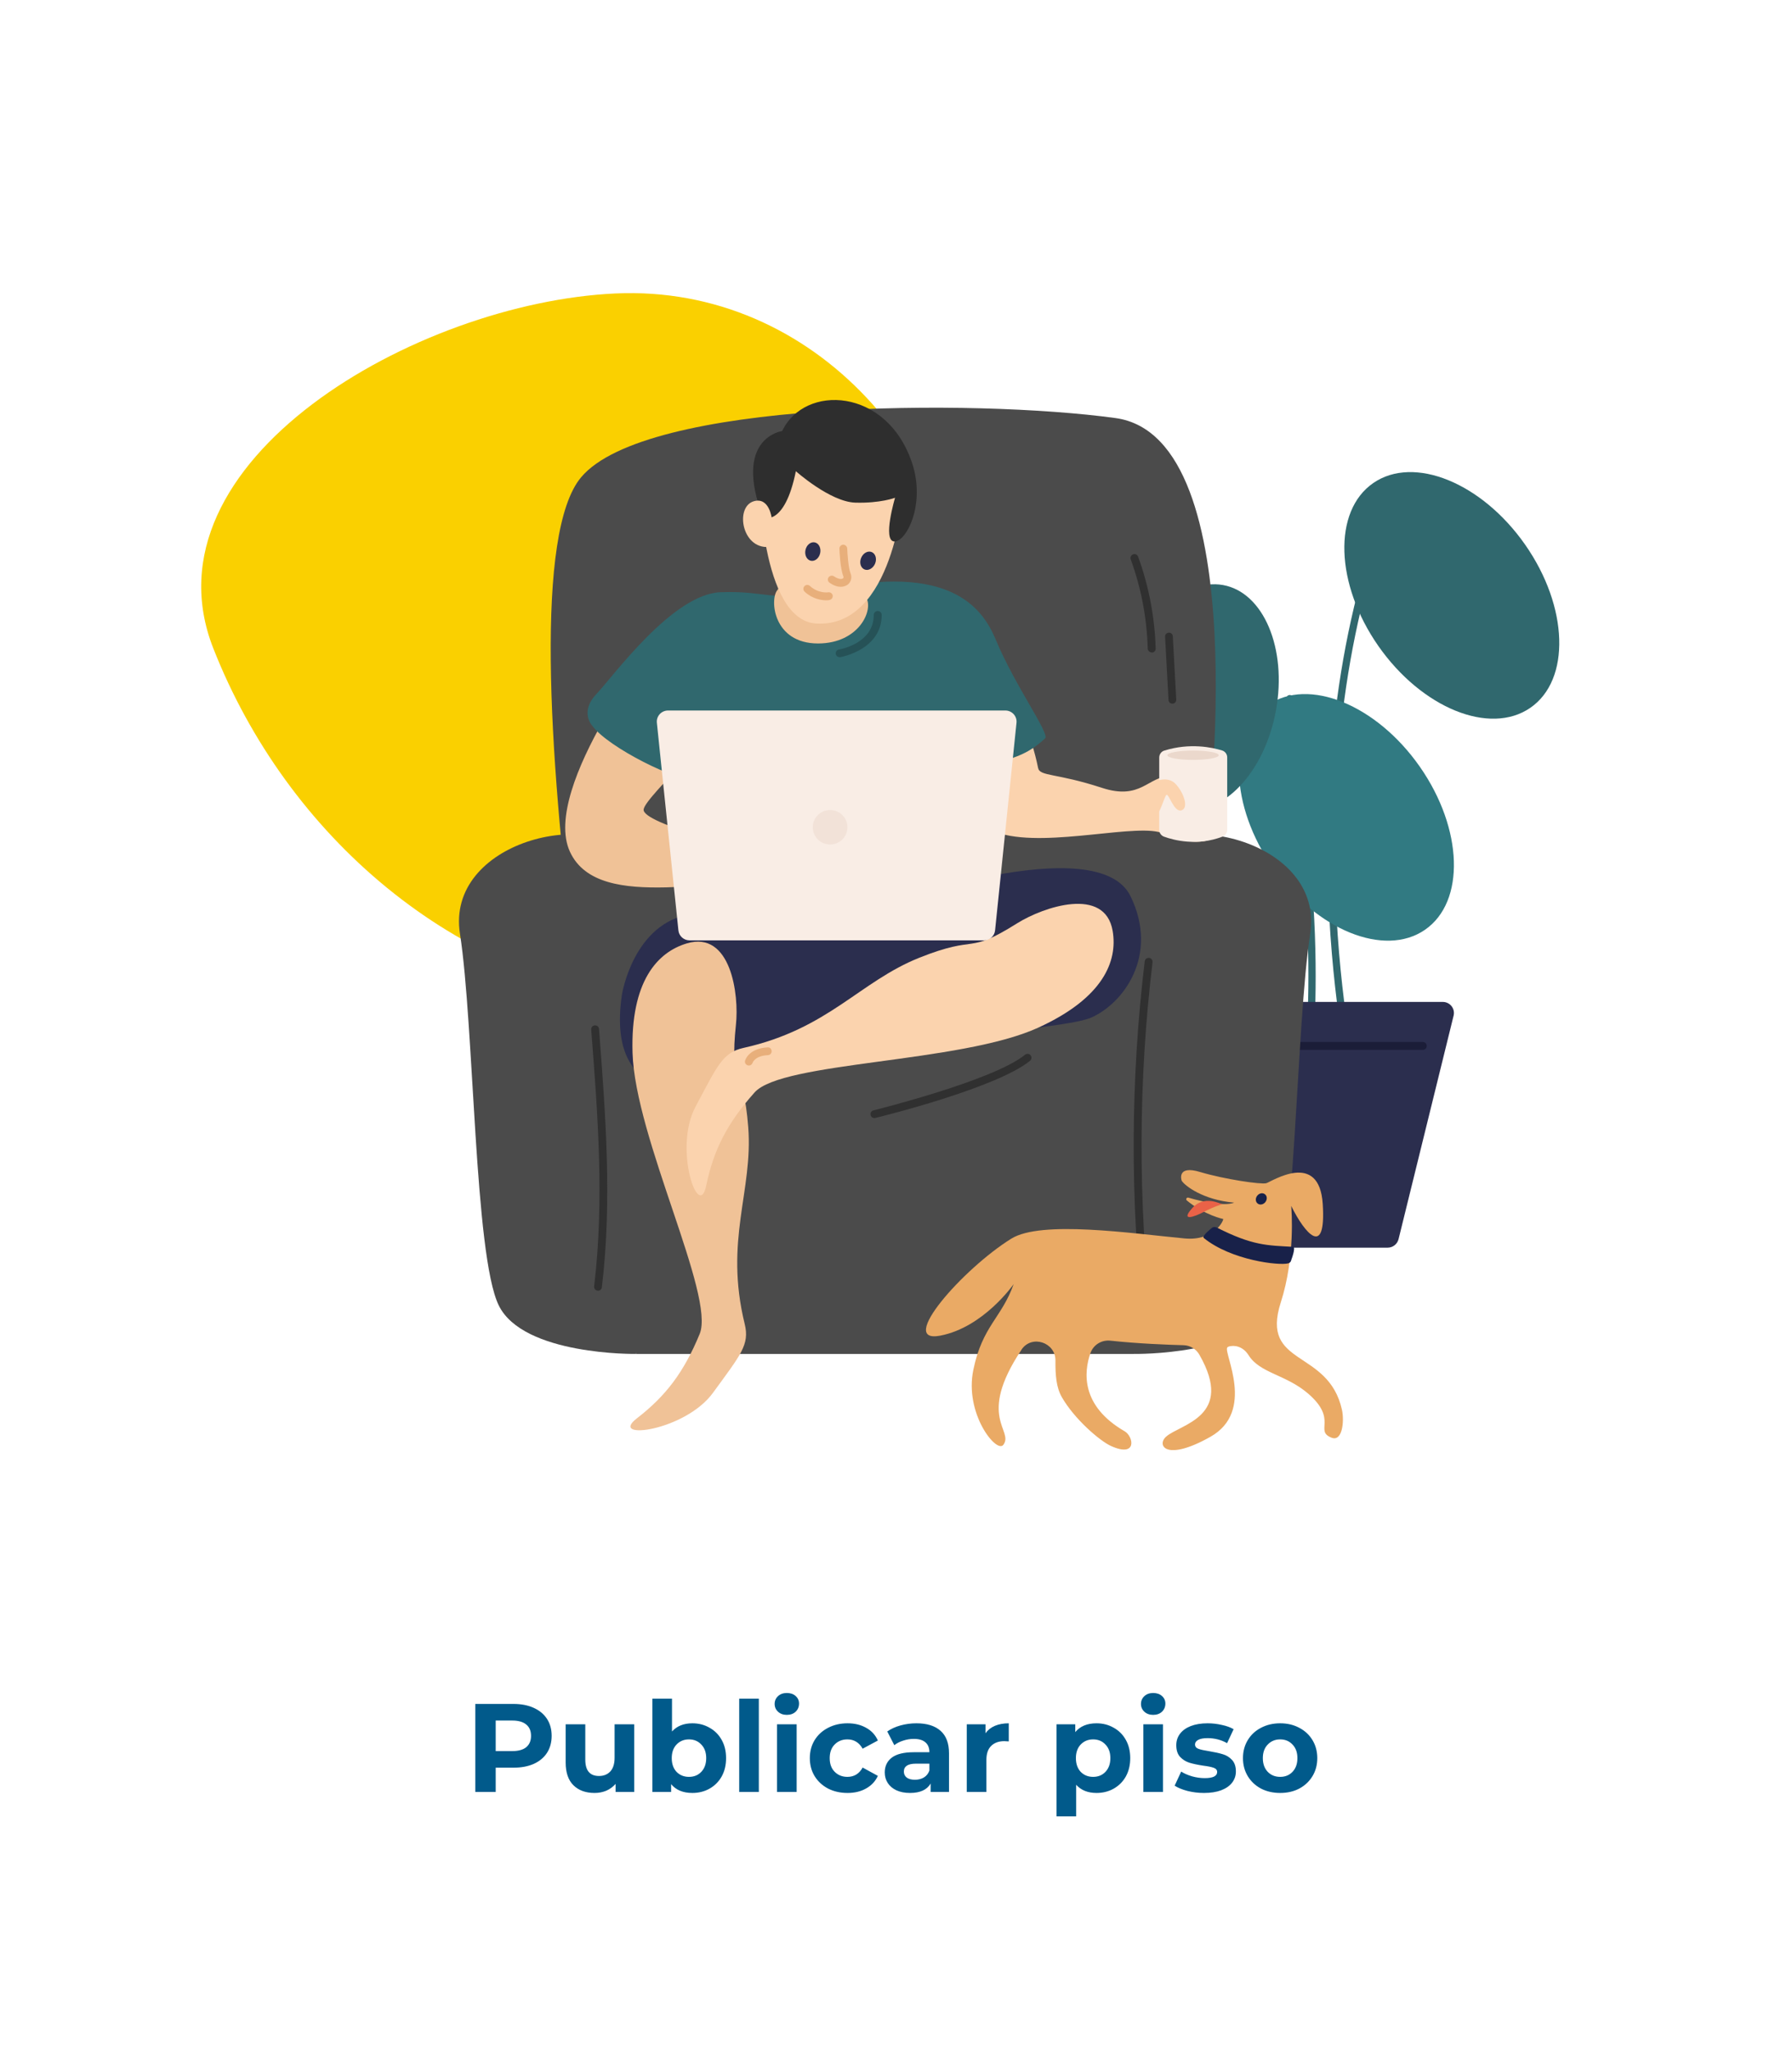 <svg width="285" height="326" viewBox="0 0 285 326" fill="none" xmlns="http://www.w3.org/2000/svg">
<g clip-path="url(#clip0)">
<g filter="url(#filter0_ddi)">
<rect width="284.083" height="325.331" rx="8" fill="white"/>
<rect width="284.083" height="325.331" rx="8" fill="url(#paint0_linear)" fill-opacity="0.1" style="mix-blend-mode:overlay"/>
</g>
<path fill-rule="evenodd" clip-rule="evenodd" d="M104.458 159.349C72.257 156.115 45.604 132.817 33.925 103.119C22.247 73.421 66.217 48.122 97.886 46.673C129.556 45.224 154.003 73.01 154.003 104.66C154.003 136.309 136.659 162.582 104.458 159.349Z" fill="#FAD000"/>
<path d="M81.656 271C82.896 271 83.969 271.207 84.876 271.62C85.796 272.033 86.503 272.62 86.996 273.38C87.489 274.14 87.736 275.04 87.736 276.08C87.736 277.107 87.489 278.007 86.996 278.78C86.503 279.54 85.796 280.127 84.876 280.54C83.969 280.94 82.896 281.14 81.656 281.14H78.836V285H75.596V271H81.656ZM81.476 278.5C82.449 278.5 83.189 278.293 83.696 277.88C84.203 277.453 84.456 276.853 84.456 276.08C84.456 275.293 84.203 274.693 83.696 274.28C83.189 273.853 82.449 273.64 81.476 273.64H78.836V278.5H81.476ZM100.864 274.24V285H97.904V283.72C97.491 284.187 96.998 284.547 96.424 284.8C95.851 285.04 95.231 285.16 94.564 285.16C93.151 285.16 92.031 284.753 91.204 283.94C90.378 283.127 89.964 281.92 89.964 280.32V274.24H93.084V279.86C93.084 281.593 93.811 282.46 95.264 282.46C96.011 282.46 96.611 282.22 97.064 281.74C97.518 281.247 97.744 280.52 97.744 279.56V274.24H100.864ZM110.115 274.08C111.115 274.08 112.022 274.313 112.835 274.78C113.662 275.233 114.308 275.88 114.775 276.72C115.242 277.547 115.475 278.513 115.475 279.62C115.475 280.727 115.242 281.7 114.775 282.54C114.308 283.367 113.662 284.013 112.835 284.48C112.022 284.933 111.115 285.16 110.115 285.16C108.635 285.16 107.508 284.693 106.735 283.76V285H103.755V270.16H106.875V275.38C107.662 274.513 108.742 274.08 110.115 274.08ZM109.575 282.6C110.375 282.6 111.028 282.333 111.535 281.8C112.055 281.253 112.315 280.527 112.315 279.62C112.315 278.713 112.055 277.993 111.535 277.46C111.028 276.913 110.375 276.64 109.575 276.64C108.775 276.64 108.115 276.913 107.595 277.46C107.088 277.993 106.835 278.713 106.835 279.62C106.835 280.527 107.088 281.253 107.595 281.8C108.115 282.333 108.775 282.6 109.575 282.6ZM117.564 270.16H120.684V285H117.564V270.16ZM123.579 274.24H126.699V285H123.579V274.24ZM125.139 272.74C124.566 272.74 124.099 272.573 123.739 272.24C123.379 271.907 123.199 271.493 123.199 271C123.199 270.507 123.379 270.093 123.739 269.76C124.099 269.427 124.566 269.26 125.139 269.26C125.712 269.26 126.179 269.42 126.539 269.74C126.899 270.06 127.079 270.46 127.079 270.94C127.079 271.46 126.899 271.893 126.539 272.24C126.179 272.573 125.712 272.74 125.139 272.74ZM134.795 285.16C133.648 285.16 132.615 284.927 131.695 284.46C130.788 283.98 130.075 283.32 129.555 282.48C129.048 281.64 128.795 280.687 128.795 279.62C128.795 278.553 129.048 277.6 129.555 276.76C130.075 275.92 130.788 275.267 131.695 274.8C132.615 274.32 133.648 274.08 134.795 274.08C135.928 274.08 136.915 274.32 137.755 274.8C138.608 275.267 139.228 275.94 139.615 276.82L137.195 278.12C136.635 277.133 135.828 276.64 134.775 276.64C133.961 276.64 133.288 276.907 132.755 277.44C132.221 277.973 131.955 278.7 131.955 279.62C131.955 280.54 132.221 281.267 132.755 281.8C133.288 282.333 133.961 282.6 134.775 282.6C135.841 282.6 136.648 282.107 137.195 281.12L139.615 282.44C139.228 283.293 138.608 283.96 137.755 284.44C136.915 284.92 135.928 285.16 134.795 285.16ZM145.751 274.08C147.418 274.08 148.698 274.48 149.591 275.28C150.484 276.067 150.931 277.26 150.931 278.86V285H148.011V283.66C147.424 284.66 146.331 285.16 144.731 285.16C143.904 285.16 143.184 285.02 142.571 284.74C141.971 284.46 141.511 284.073 141.191 283.58C140.871 283.087 140.711 282.527 140.711 281.9C140.711 280.9 141.084 280.113 141.831 279.54C142.591 278.967 143.758 278.68 145.331 278.68H147.811C147.811 278 147.604 277.48 147.191 277.12C146.778 276.747 146.158 276.56 145.331 276.56C144.758 276.56 144.191 276.653 143.631 276.84C143.084 277.013 142.618 277.253 142.231 277.56L141.111 275.38C141.698 274.967 142.398 274.647 143.211 274.42C144.038 274.193 144.884 274.08 145.751 274.08ZM145.511 283.06C146.044 283.06 146.518 282.94 146.931 282.7C147.344 282.447 147.638 282.08 147.811 281.6V280.5H145.671C144.391 280.5 143.751 280.92 143.751 281.76C143.751 282.16 143.904 282.48 144.211 282.72C144.531 282.947 144.964 283.06 145.511 283.06ZM156.735 275.66C157.108 275.14 157.608 274.747 158.235 274.48C158.875 274.213 159.608 274.08 160.435 274.08V276.96C160.088 276.933 159.855 276.92 159.735 276.92C158.842 276.92 158.142 277.173 157.635 277.68C157.128 278.173 156.875 278.92 156.875 279.92V285H153.755V274.24H156.735V275.66ZM174.392 274.08C175.392 274.08 176.299 274.313 177.112 274.78C177.939 275.233 178.586 275.88 179.052 276.72C179.519 277.547 179.752 278.513 179.752 279.62C179.752 280.727 179.519 281.7 179.052 282.54C178.586 283.367 177.939 284.013 177.112 284.48C176.299 284.933 175.392 285.16 174.392 285.16C173.019 285.16 171.939 284.727 171.152 283.86V288.88H168.032V274.24H171.012V275.48C171.786 274.547 172.912 274.08 174.392 274.08ZM173.852 282.6C174.652 282.6 175.306 282.333 175.812 281.8C176.332 281.253 176.592 280.527 176.592 279.62C176.592 278.713 176.332 277.993 175.812 277.46C175.306 276.913 174.652 276.64 173.852 276.64C173.052 276.64 172.392 276.913 171.872 277.46C171.366 277.993 171.112 278.713 171.112 279.62C171.112 280.527 171.366 281.253 171.872 281.8C172.392 282.333 173.052 282.6 173.852 282.6ZM181.841 274.24H184.961V285H181.841V274.24ZM183.401 272.74C182.828 272.74 182.361 272.573 182.001 272.24C181.641 271.907 181.461 271.493 181.461 271C181.461 270.507 181.641 270.093 182.001 269.76C182.361 269.427 182.828 269.26 183.401 269.26C183.974 269.26 184.441 269.42 184.801 269.74C185.161 270.06 185.341 270.46 185.341 270.94C185.341 271.46 185.161 271.893 184.801 272.24C184.441 272.573 183.974 272.74 183.401 272.74ZM191.476 285.16C190.583 285.16 189.71 285.053 188.856 284.84C188.003 284.613 187.323 284.333 186.816 284L187.856 281.76C188.336 282.067 188.916 282.32 189.596 282.52C190.276 282.707 190.943 282.8 191.596 282.8C192.916 282.8 193.576 282.473 193.576 281.82C193.576 281.513 193.396 281.293 193.036 281.16C192.676 281.027 192.123 280.913 191.376 280.82C190.496 280.687 189.77 280.533 189.196 280.36C188.623 280.187 188.123 279.88 187.696 279.44C187.283 279 187.076 278.373 187.076 277.56C187.076 276.88 187.27 276.28 187.656 275.76C188.056 275.227 188.63 274.813 189.376 274.52C190.136 274.227 191.03 274.08 192.056 274.08C192.816 274.08 193.57 274.167 194.316 274.34C195.076 274.5 195.703 274.727 196.196 275.02L195.156 277.24C194.21 276.707 193.176 276.44 192.056 276.44C191.39 276.44 190.89 276.533 190.556 276.72C190.223 276.907 190.056 277.147 190.056 277.44C190.056 277.773 190.236 278.007 190.596 278.14C190.956 278.273 191.53 278.4 192.316 278.52C193.196 278.667 193.916 278.827 194.476 279C195.036 279.16 195.523 279.46 195.936 279.9C196.35 280.34 196.556 280.953 196.556 281.74C196.556 282.407 196.356 283 195.956 283.52C195.556 284.04 194.97 284.447 194.196 284.74C193.436 285.02 192.53 285.16 191.476 285.16ZM203.601 285.16C202.468 285.16 201.448 284.927 200.541 284.46C199.648 283.98 198.948 283.32 198.441 282.48C197.935 281.64 197.681 280.687 197.681 279.62C197.681 278.553 197.935 277.6 198.441 276.76C198.948 275.92 199.648 275.267 200.541 274.8C201.448 274.32 202.468 274.08 203.601 274.08C204.735 274.08 205.748 274.32 206.641 274.8C207.535 275.267 208.235 275.92 208.741 276.76C209.248 277.6 209.501 278.553 209.501 279.62C209.501 280.687 209.248 281.64 208.741 282.48C208.235 283.32 207.535 283.98 206.641 284.46C205.748 284.927 204.735 285.16 203.601 285.16ZM203.601 282.6C204.401 282.6 205.055 282.333 205.561 281.8C206.081 281.253 206.341 280.527 206.341 279.62C206.341 278.713 206.081 277.993 205.561 277.46C205.055 276.913 204.401 276.64 203.601 276.64C202.801 276.64 202.141 276.913 201.621 277.46C201.101 277.993 200.841 278.713 200.841 279.62C200.841 280.527 201.101 281.253 201.621 281.8C202.141 282.333 202.801 282.6 203.601 282.6Z" fill="#015A8B"/>
<g clip-path="url(#clip1)">
<path d="M214.92 170.738C214.953 170.738 215.003 170.738 215.053 170.721C215.368 170.655 215.568 170.341 215.501 170.028C215.385 169.533 204.541 119.522 223.207 76.262C223.339 75.965 223.19 75.634 222.908 75.502C222.625 75.37 222.277 75.519 222.144 75.799C203.329 119.406 214.256 169.78 214.372 170.275C214.405 170.556 214.654 170.738 214.92 170.738Z" fill="#30686E"/>
<path d="M208.344 165.819C208.642 165.819 208.892 165.588 208.925 165.291C208.958 164.812 212.778 116.98 193.115 93.906C192.899 93.658 192.534 93.625 192.302 93.84C192.053 94.038 192.019 94.401 192.235 94.648C211.582 117.376 207.812 164.713 207.762 165.192C207.729 165.506 207.978 165.786 208.294 165.819C208.31 165.819 208.327 165.819 208.344 165.819Z" fill="#30686E"/>
<path d="M219.221 102.753C212.329 92.882 211.964 81.263 218.407 76.823C224.851 72.366 235.678 76.773 242.57 86.643C249.462 96.514 249.827 108.133 243.384 112.573C236.94 117.013 226.129 112.623 219.221 102.753Z" fill="#30686E"/>
<path d="M204.325 168.064C204.358 168.064 204.408 168.064 204.441 168.047C204.757 167.981 204.956 167.668 204.89 167.354C199.044 140.236 205.637 111.55 205.703 111.253C205.77 110.939 205.587 110.626 205.271 110.56C204.956 110.477 204.64 110.675 204.574 110.989C204.508 111.269 197.848 140.219 203.744 167.585C203.81 167.882 204.059 168.064 204.325 168.064Z" fill="#30686E"/>
<path d="M202.465 138.057C195.573 128.187 195.208 116.567 201.651 112.128C208.095 107.671 218.922 112.078 225.814 121.948C232.705 131.818 233.071 143.438 226.627 147.878C220.184 152.318 209.357 147.927 202.465 138.057Z" fill="#317A82"/>
<path d="M179.614 108.81C181.408 98.956 188.067 91.909 194.51 93.047C200.954 94.203 204.723 103.132 202.93 112.986C201.136 122.839 194.477 129.887 188.034 128.748C181.59 127.593 177.821 118.68 179.614 108.81Z" fill="#30686E"/>
<path d="M194.826 159.349H229.451C230.613 159.349 231.46 160.422 231.178 161.544L222.426 197.08C222.227 197.872 221.513 198.433 220.699 198.433H203.594C202.764 198.433 202.05 197.872 201.867 197.08L193.115 161.544C192.833 160.422 193.68 159.349 194.826 159.349Z" fill="#2B2E4E"/>
<path d="M226.279 166.974H199.542C199.193 166.974 198.911 166.694 198.911 166.347C198.911 166.001 199.193 165.72 199.542 165.72H226.279C226.628 165.72 226.91 166.001 226.91 166.347C226.91 166.71 226.628 166.974 226.279 166.974Z" fill="#1B1D38"/>
<path d="M101.165 215.335H180.361L192.003 132.759C192.003 132.759 199.941 69.577 177.405 66.49C154.87 63.404 102.643 63.685 92.413 75.915C77.749 93.46 101.165 215.335 101.165 215.335Z" fill="#4B4B4B"/>
<path d="M101.165 215.335C101.165 215.335 83.197 215.615 79.311 207.594C75.425 199.556 75.425 163.112 73.15 148.489C70.874 133.848 94.506 128.121 101.165 136.72C107.841 145.32 101.165 215.335 101.165 215.335Z" fill="#4B4B4B"/>
<path d="M180.362 215.335C180.362 215.335 198.33 215.615 202.216 207.594C206.102 199.556 206.102 163.112 208.377 148.489C210.652 133.848 187.021 128.121 180.362 136.72C173.702 145.32 180.362 215.335 180.362 215.335Z" fill="#4B4B4B"/>
<path d="M155.9 176.316C155.618 176.316 155.352 176.118 155.286 175.838C155.203 175.508 155.419 175.178 155.751 175.095C160.616 173.989 165.283 171.893 169.268 169.021C169.551 168.823 169.933 168.889 170.132 169.153C170.331 169.434 170.265 169.813 169.999 170.011C165.881 172.966 161.048 175.145 156.033 176.283C156 176.316 155.95 176.316 155.9 176.316Z" fill="#4B4B4B"/>
<path d="M113.57 171.117C109.966 171.002 106.363 170.209 103.108 168.79C102.792 168.658 102.643 168.295 102.792 167.981C102.925 167.668 103.29 167.519 103.606 167.651C106.728 168.988 110.182 169.764 113.603 169.863C113.952 169.879 114.218 170.16 114.201 170.506C114.184 170.853 113.919 171.117 113.57 171.117Z" fill="#4B4B4B"/>
<path d="M111.378 169.45C109.535 169.335 107.758 168.476 106.595 167.156C106.363 166.892 106.396 166.512 106.662 166.281C106.927 166.05 107.309 166.083 107.542 166.347C108.488 167.42 109.95 168.13 111.428 168.212C111.776 168.229 112.026 168.526 112.009 168.873C111.976 169.203 111.71 169.45 111.378 169.45Z" fill="#4B4B4B"/>
<path d="M182.487 210.515C182.172 210.515 181.906 210.284 181.873 209.971C179.714 191.023 179.78 171.827 182.055 152.895C182.089 152.549 182.388 152.318 182.753 152.351C183.102 152.384 183.334 152.697 183.301 153.044C181.026 171.876 180.976 190.973 183.118 209.839C183.151 210.185 182.919 210.482 182.57 210.515C182.537 210.515 182.504 210.515 182.487 210.515Z" fill="#303030"/>
<path d="M183.168 103.759C182.836 103.759 182.554 103.495 182.537 103.165C182.404 98.312 181.491 93.526 179.83 88.954C179.714 88.64 179.88 88.277 180.212 88.162C180.528 88.046 180.893 88.211 181.009 88.541C182.72 93.245 183.65 98.164 183.799 103.149C183.816 103.495 183.533 103.776 183.201 103.792C183.185 103.759 183.168 103.759 183.168 103.759Z" fill="#303030"/>
<path d="M186.456 111.913C186.124 111.913 185.858 111.666 185.842 111.335L185.294 101.267C185.277 100.921 185.543 100.64 185.875 100.624C186.24 100.607 186.506 100.871 186.523 101.201L187.071 111.269C187.087 111.616 186.821 111.897 186.489 111.913C186.473 111.913 186.473 111.913 186.456 111.913Z" fill="#303030"/>
<path d="M95.103 205.283C94.688 205.234 94.439 204.937 94.489 204.59C96.133 191.023 95.07 177.158 94.024 163.739C93.991 163.393 94.257 163.096 94.605 163.079C94.954 163.046 95.253 163.31 95.269 163.657C96.299 177.125 97.379 191.056 95.718 204.738C95.685 205.052 95.419 205.283 95.103 205.283Z" fill="#303030"/>
<path d="M139.061 177.818C138.779 177.818 138.53 177.637 138.463 177.34C138.38 177.01 138.579 176.68 138.912 176.597C139.094 176.548 157.926 171.893 163.024 167.75C163.29 167.536 163.689 167.569 163.904 167.833C164.12 168.097 164.087 168.493 163.821 168.708C158.507 173.048 140.008 177.62 139.21 177.802C139.161 177.818 139.111 177.818 139.061 177.818Z" fill="#303030"/>
<path d="M98.906 158.227C98.906 158.227 100.683 146.739 110 145.353C119.316 143.966 127.187 148.703 134.511 145.947C141.834 143.19 174.649 131.934 179.814 142.563C184.38 151.988 178.618 159.663 173.47 161.874C168.322 164.086 129.961 166.034 121.043 170.358C112.125 174.699 96.166 176.795 98.906 158.227Z" fill="#2B2E4E"/>
<path d="M109.236 150.04C104.569 151.427 100.268 156.048 100.6 167.437C100.999 181.004 113.786 206.059 111.278 212.149C108.771 218.24 105.881 222.036 101.281 225.585C96.681 229.15 108.953 227.615 113.387 221.524C117.821 215.434 119.249 213.866 118.436 210.565C115.164 197.212 119.781 189.455 119 179.287C118.22 169.12 116.028 172.57 117.041 162.997C117.572 158.161 116.227 147.96 109.236 150.04Z" fill="#F0C297"/>
<path d="M176.957 148.059C177.771 152.846 175.496 158.722 165.084 163.459C152.679 169.103 124.414 168.806 120.013 173.741C115.613 178.677 113.487 182.918 112.308 188.596C111.129 194.274 107.077 182.654 110.614 176.019C114.151 169.384 114.932 167.403 118.253 166.661C131.754 163.657 136.703 156.114 146.219 152.318C155.734 148.521 153.592 151.988 161.779 146.838C165.947 144.23 175.745 140.913 176.957 148.059Z" fill="#FBD3AE"/>
<path d="M104.918 101.185C104.918 101.185 85.953 125.233 90.636 135.449C95.319 145.666 115.729 138.354 123.966 141.54C132.203 144.725 134.644 148.456 136.321 146.59C137.998 144.725 130.01 139.394 130.758 139.015C131.505 138.635 134.627 141.986 135.507 140.632C136.387 139.262 130.143 135.35 124.779 135.449C119.415 135.548 102.111 130.977 102.361 128.748C102.61 126.52 116.592 114.834 115.264 109.388C113.919 103.924 108.389 99.584 104.918 101.185Z" fill="#F0C297"/>
<path d="M147.398 107.655C147.398 107.655 151.367 130.366 159.155 132.594C166.943 134.822 181.341 130.762 185.045 132.594C188.748 134.426 195.058 134.855 193.763 130.135C192.468 125.414 189.694 123.434 186.141 123.434C182.57 123.434 181.491 127.345 175.247 125.299C167.973 122.922 165.382 123.5 165.1 122.146C164.087 117.112 161.463 109.883 157.312 107.126C153.143 104.37 147.248 103.99 147.398 107.655Z" fill="#FBD3AE"/>
<path d="M94.207 115.445C94.207 115.445 92.114 113.266 94.854 110.378C97.594 107.489 106.977 94.45 114.633 94.186C122.288 93.922 122.189 95.837 131.273 93.84C151.217 89.449 156.282 96.778 158.358 101.713C161.463 109.173 167.01 116.716 166.213 117.442C164.619 118.895 162.975 120.099 159.471 121.024C153.974 122.476 152.679 118.812 152.413 125.513C152.147 132.214 147.298 133.733 155.003 135.614C160.517 136.968 160.915 140.203 154.572 140.599C148.228 140.995 150.154 147.152 137.666 147.944C125.178 148.736 113.902 144.692 110.132 145.864C106.363 147.036 107.791 142.563 110.398 138.75C114.633 132.577 113.171 123.549 110.531 123.995C107.907 124.407 96.764 118.928 94.207 115.445Z" fill="#30686E"/>
<path d="M156.481 149.561H109.667C108.754 149.561 107.974 148.868 107.891 147.96L104.47 114.966C104.353 113.91 105.184 113.002 106.247 113.002H159.886C160.949 113.002 161.779 113.91 161.663 114.966L158.258 147.96C158.175 148.868 157.395 149.561 156.481 149.561Z" fill="#F9EDE5"/>
<path d="M136.886 87.881C136.886 87.881 136.421 93.047 137.716 94.979C139.011 96.91 136.687 102.34 130.094 102.34C122.953 102.34 122.405 95.342 123.617 93.873C124.829 92.404 123.982 87.419 125.66 87.502C127.32 87.601 136.886 87.881 136.886 87.881Z" fill="#F0C297"/>
<path d="M143.661 78.374C143.661 78.374 142.133 99.881 129.828 99.171C120.877 98.659 120.744 75.998 120.744 75.998C120.744 75.998 122.338 67.382 131.954 68.207C141.569 69.032 144.11 74.116 143.661 78.374Z" fill="#FBD3AE"/>
<path d="M126.573 74.941C126.573 74.941 132.02 79.81 136.022 79.942C140.024 80.058 142.349 79.167 142.349 79.167C142.349 79.167 140.323 85.967 142.2 86.115C144.076 86.264 147.248 80.289 145.073 73.687C141.087 61.589 127.935 61.06 124.398 68.554C124.398 68.554 116.46 69.594 121.375 82.336C121.375 82.336 124.779 83.838 126.573 74.941Z" fill="#2E2E2E"/>
<path d="M136.952 88.74C136.637 89.499 136.886 90.324 137.5 90.572C138.115 90.819 138.862 90.39 139.177 89.631C139.493 88.872 139.244 88.046 138.629 87.799C138.015 87.551 137.268 87.964 136.952 88.74Z" fill="#2B2E4E"/>
<path d="M128.101 87.485C127.935 88.294 128.317 89.053 128.964 89.185C129.612 89.317 130.276 88.773 130.442 87.964C130.608 87.155 130.226 86.396 129.579 86.264C128.931 86.132 128.267 86.677 128.101 87.485Z" fill="#2B2E4E"/>
<path d="M133.714 93.328C133.249 93.328 132.651 93.18 131.937 92.684C131.655 92.486 131.572 92.107 131.771 91.826C131.97 91.546 132.352 91.48 132.634 91.661C133.315 92.123 133.847 92.156 134.063 91.991C134.162 91.909 134.179 91.793 134.129 91.661C133.614 90.407 133.515 87.584 133.498 87.271C133.481 86.924 133.764 86.643 134.096 86.627C134.395 86.61 134.727 86.891 134.743 87.221C134.777 88.03 134.909 90.308 135.275 91.199C135.541 91.826 135.358 92.536 134.843 92.965C134.694 93.064 134.312 93.328 133.714 93.328Z" fill="#E8AF7B"/>
<path d="M131.422 95.474C130.675 95.474 129.247 95.292 127.968 94.104C127.719 93.873 127.702 93.477 127.935 93.229C128.167 92.982 128.566 92.965 128.815 93.196C130.143 94.418 131.671 94.219 131.721 94.203C132.053 94.153 132.385 94.385 132.435 94.715C132.485 95.045 132.252 95.358 131.92 95.424C131.904 95.441 131.721 95.474 131.422 95.474Z" fill="#E8AF7B"/>
<path d="M122.737 82.418C122.737 82.418 122.355 79.035 119.914 79.711C116.742 80.603 118.037 87.815 122.737 86.924V82.418Z" fill="#FBD3AE"/>
<path d="M184.364 120.496V131.983C184.364 132.479 184.679 132.908 185.144 133.073C186.689 133.634 190.392 134.608 194.444 133.056C194.892 132.891 195.175 132.446 195.175 131.967V120.463C195.175 119.951 194.843 119.505 194.361 119.357C192.817 118.878 189.279 118.103 185.178 119.373C184.679 119.522 184.364 119.984 184.364 120.496Z" fill="#F9EDE5"/>
<path d="M183.65 124.325C183.65 124.325 185.692 123.301 186.987 124.704C188.283 126.091 189.097 128.517 187.901 128.88C186.722 129.26 185.908 126.223 185.526 126.421C185.144 126.619 184.497 129.739 183.633 129.689C182.786 129.639 181.873 126.735 183.65 124.325Z" fill="#FBD3AE"/>
<path d="M133.531 104.519C133.232 104.519 132.967 104.304 132.917 104.007C132.867 103.677 133.083 103.347 133.432 103.297C133.664 103.264 138.962 102.323 138.962 97.801C138.962 97.454 139.244 97.174 139.593 97.174C139.941 97.174 140.224 97.454 140.224 97.801C140.224 103.38 133.714 104.502 133.647 104.519C133.598 104.519 133.564 104.519 133.531 104.519Z" fill="#265257"/>
<path d="M119.1 169.467C119.034 169.467 118.984 169.45 118.917 169.434C118.585 169.335 118.403 169.005 118.502 168.674C118.519 168.592 119.083 166.743 122.073 166.578C122.471 166.545 122.704 166.826 122.72 167.173C122.737 167.519 122.471 167.8 122.139 167.816C120.08 167.915 119.715 168.972 119.698 169.021C119.598 169.302 119.366 169.467 119.1 169.467Z" fill="#E8AF7B"/>
<path d="M193.83 120.116C193.83 119.703 192.003 119.373 189.744 119.373C187.486 119.373 185.659 119.703 185.659 120.116C185.659 120.529 187.486 120.859 189.744 120.859C192.003 120.859 193.83 120.529 193.83 120.116Z" fill="#EBD8CC"/>
<path d="M211.765 228.655C208.975 227.549 212.844 225.799 208.061 221.656C204.507 218.586 200.356 218.421 198.562 215.516C198.031 214.675 197.184 214.081 196.188 214.064C196.188 214.064 195.341 214.047 195.175 214.328C194.61 215.285 199.692 224.446 192.518 228.506C185.36 232.55 183.932 229.827 185.46 228.49C187.685 226.492 196.42 225.337 190.741 215.45C190.242 214.559 189.279 213.981 188.25 213.948C185.792 213.882 180.943 213.701 176.559 213.222C175.164 213.09 173.885 213.899 173.42 215.203C172.39 218.19 171.826 223.571 178.884 227.648C180.262 228.457 180.91 231.857 176.725 229.992C174.915 229.183 170.846 225.667 168.87 222.201C167.973 220.633 167.84 218.652 167.857 216.375C167.873 213.486 164.104 212.248 162.476 214.625C162.46 214.658 162.443 214.708 162.41 214.741C155.286 225.469 161.297 227.483 159.57 229.793C158.507 231.229 153.343 224.825 154.804 217.844C156.249 210.862 159.304 209.608 161.214 204.227C161.214 204.227 156.448 211.11 149.523 212.43C142.598 213.75 153.127 201.801 160.816 197.014C165.565 194.027 180.013 196.172 188.382 196.965C192.933 197.394 194.544 194.324 194.544 193.878C194.544 193.878 191.571 193.267 188.748 190.924C188.532 190.742 188.731 190.395 188.997 190.478C194.776 192.145 196.271 191.27 196.271 191.27C191.355 190.841 188.466 188.613 187.934 187.788C187.934 187.788 187.037 185.246 190.873 186.401C194.726 187.557 200.588 188.415 201.385 188.184C202.199 187.953 209.838 182.886 210.37 191.518C210.918 200.167 207.53 196.205 205.354 191.798C205.404 192.376 206.019 199.936 203.694 207.148C200.389 217.431 211.25 214.444 213.425 224.215C213.824 226.03 213.492 229.348 211.765 228.655Z" fill="#EAAA65"/>
<path d="M191.455 196.899C191.073 196.585 192.717 195.314 192.717 195.314C192.933 195.116 193.248 195.1 193.514 195.232C199.21 198.12 201.518 198.07 205.637 198.302C206.152 198.335 205.371 200.365 205.371 200.365C205.338 200.629 205.155 200.86 204.889 200.926C203.428 201.322 195.822 200.447 191.455 196.899Z" fill="#182149"/>
<path d="M201.252 191.171C200.937 191.584 200.389 191.699 200.024 191.419C199.658 191.138 199.625 190.594 199.941 190.181C200.256 189.768 200.804 189.653 201.169 189.933C201.535 190.197 201.568 190.759 201.252 191.171Z" fill="#182149"/>
<path d="M194.411 191.518C194.095 191.501 191.521 189.999 189.611 192.145C187.702 194.291 189.827 193.598 191.471 192.739C193.115 191.864 194.411 191.518 194.411 191.518Z" fill="#EA6247"/>
<path d="M132.02 134.311C133.542 134.311 134.777 133.084 134.777 131.571C134.777 130.057 133.542 128.831 132.02 128.831C130.497 128.831 129.263 130.057 129.263 131.571C129.263 133.084 130.497 134.311 132.02 134.311Z" fill="#F2E2D8"/>
</g>
</g>
<defs>
<filter id="filter0_ddi" x="-6" y="-2" width="296.083" height="337.331" filterUnits="userSpaceOnUse" color-interpolation-filters="sRGB">
<feFlood flood-opacity="0" result="BackgroundImageFix"/>
<feColorMatrix in="SourceAlpha" type="matrix" values="0 0 0 0 0 0 0 0 0 0 0 0 0 0 0 0 0 0 127 0"/>
<feOffset dy="4"/>
<feGaussianBlur stdDeviation="3"/>
<feColorMatrix type="matrix" values="0 0 0 0 0 0 0 0 0 0 0 0 0 0 0 0 0 0 0.05 0"/>
<feBlend mode="normal" in2="BackgroundImageFix" result="effect1_dropShadow"/>
<feColorMatrix in="SourceAlpha" type="matrix" values="0 0 0 0 0 0 0 0 0 0 0 0 0 0 0 0 0 0 127 0"/>
<feOffset dy="1"/>
<feGaussianBlur stdDeviation="1.5"/>
<feColorMatrix type="matrix" values="0 0 0 0 0 0 0 0 0 0 0 0 0 0 0 0 0 0 0.1 0"/>
<feBlend mode="normal" in2="effect1_dropShadow" result="effect2_dropShadow"/>
<feBlend mode="normal" in="SourceGraphic" in2="effect2_dropShadow" result="shape"/>
<feColorMatrix in="SourceAlpha" type="matrix" values="0 0 0 0 0 0 0 0 0 0 0 0 0 0 0 0 0 0 127 0" result="hardAlpha"/>
<feOffset dy="1"/>
<feComposite in2="hardAlpha" operator="arithmetic" k2="-1" k3="1"/>
<feColorMatrix type="matrix" values="0 0 0 0 1 0 0 0 0 1 0 0 0 0 1 0 0 0 0.1 0"/>
<feBlend mode="normal" in2="shape" result="effect3_innerShadow"/>
</filter>
<linearGradient id="paint0_linear" x1="0" y1="0" x2="0" y2="325.331" gradientUnits="userSpaceOnUse">
<stop stop-color="white" stop-opacity="0.5"/>
<stop offset="1" stop-color="white" stop-opacity="0.01"/>
</linearGradient>
<clipPath id="clip0">
<rect width="284.083" height="325.331" fill="white"/>
</clipPath>
<clipPath id="clip1">
<rect x="73" y="63.619" width="175" height="167" fill="white"/>
</clipPath>
</defs>
</svg>
